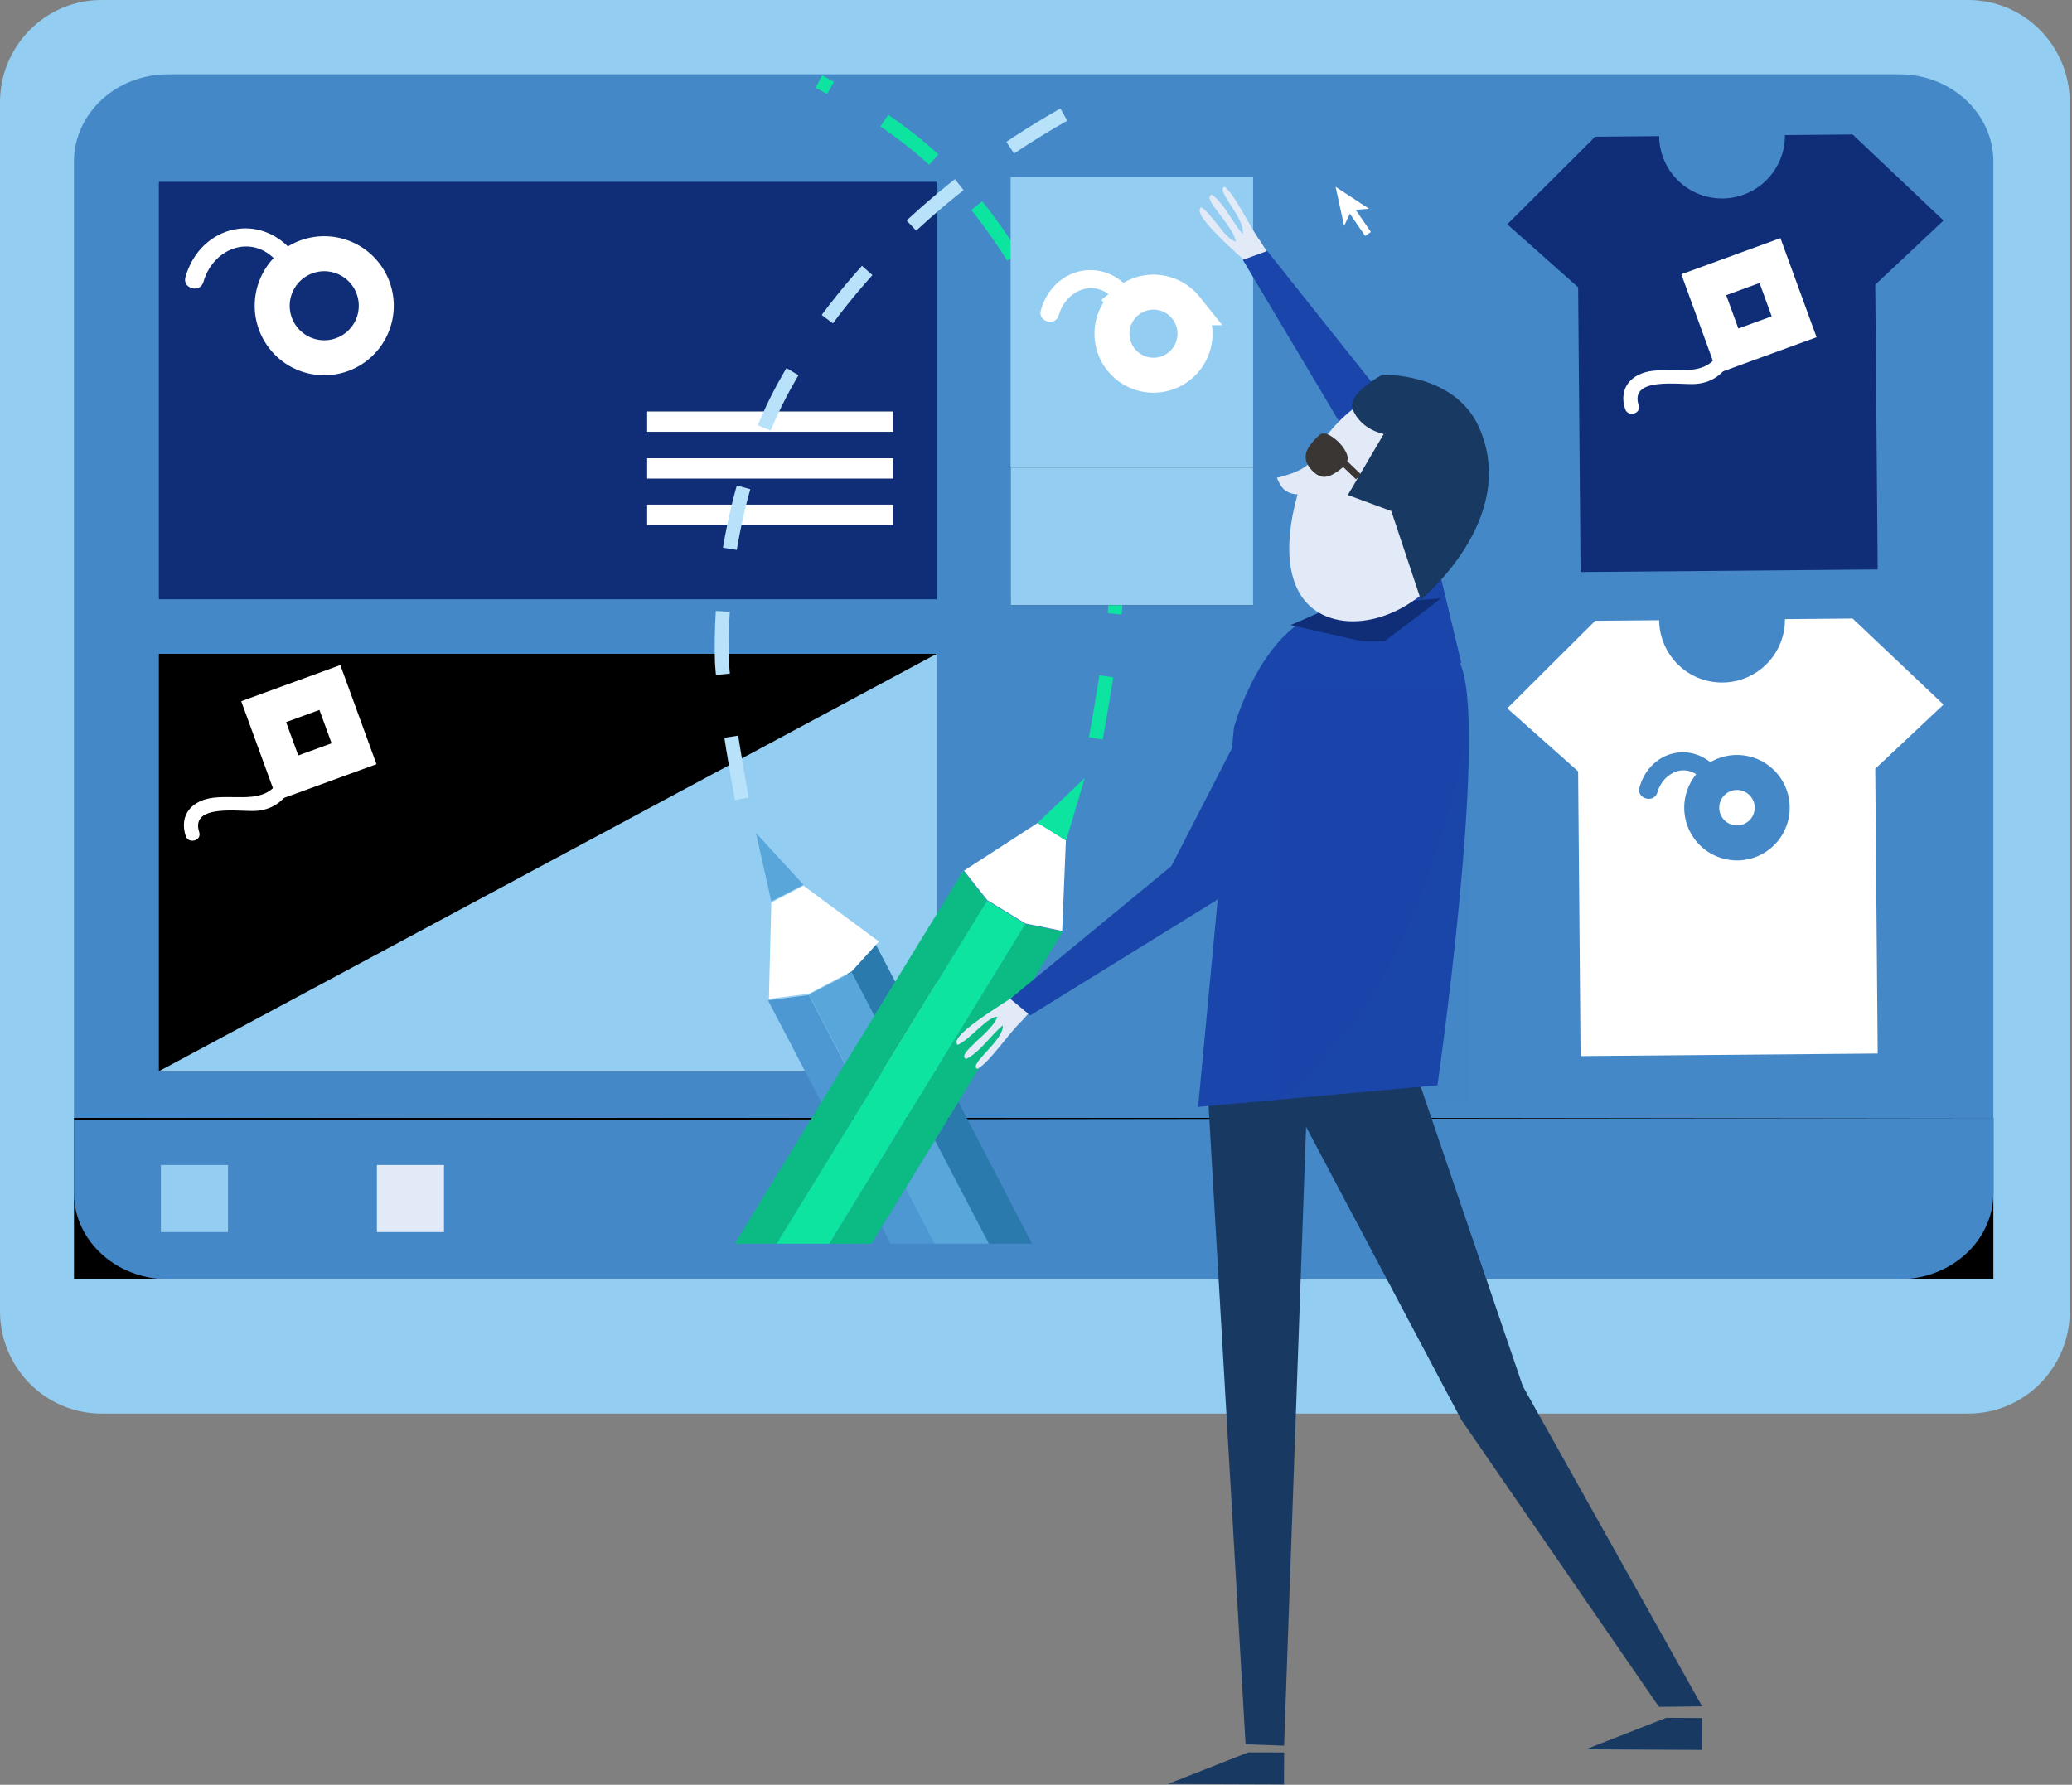 <svg xmlns="http://www.w3.org/2000/svg" xmlns:xlink="http://www.w3.org/1999/xlink" width="296" height="255" viewBox="0 0 296 255"><rect x="0" y="0" width="296" height="255" fill="#808080" stroke="none"/><defs><path id="u5aje" d="M894.22 559.424c-.762-.761-1.507-1.518-2.264-2.268-1.789-1.79-3.589-3.574-5.372-5.368-1.29-1.294-1.72-2.844-1.183-4.585.538-1.752 1.779-2.806 3.584-3.126 1.48-.26 2.79.176 3.882 1.209.463.437.9.91 1.363 1.38.448-.453.874-.895 1.31-1.321 2.45-2.413 6.534-1.417 7.53 1.853.506 1.666.16 3.2-1.06 4.44-2.54 2.594-5.133 5.14-7.7 7.706-.021.021-.048.043-.09.08"/><path id="u5ajf" d="M1059.684 638.333c0 8.084-6.491 14.633-14.492 14.633H778.498c-8.007 0-14.498-6.555-14.498-14.633v-172.7c0-8.079 6.491-14.633 14.492-14.633h266.695c8.006 0 14.492 6.554 14.492 14.633v172.7z"/><path id="u5ajg" d="M1048.768 621.293c0 6.89-6.018 12.476-13.443 12.476H788.008c-7.426 0-13.443-5.585-13.443-12.477V474.096c0-6.892 6.017-12.477 13.443-12.477h247.317c7.425 0 13.443 5.585 13.443 12.477z"/><path id="u5ajh" d="M920.543 556.5s2.487-13.488 2.838-19.527c.357-13.137-2.486-27.69-8.876-39.405-9.586-17.397-16.135-25.683-33.527-34.911"/><path id="u5aja" d="M774.57 633.769v-23.047h274.198v23.047z"/><path id="u5ajj" d="M1048.768 610.722v10.736c0 6.8-6.018 12.311-13.443 12.311H788.008c-7.426 0-13.443-5.511-13.443-12.312v-10.383"/><path id="u5ajk" d="M1028.666 470.213l-9.676.085a8.98 8.98 0 0 1-8.903 9.058c-4.963.043-9.016-3.946-9.064-8.904l-9.127.08-12.572 12.514 10.123 9 .351 40.683 42.446-.368-.351-40.683 9.75-9.17z"/><path id="u5ajl" d="M1028.666 539.374l-9.676.085a8.98 8.98 0 0 1-8.903 9.058c-4.963.043-9.016-3.946-9.064-8.903l-9.127.08-12.572 12.513 10.123 9 .351 40.683 42.446-.367-.351-40.684 9.75-9.17z"/><path id="u5ajm" d="M1000.778 564.201c.878-3.088 4.483-4.425 6.592-1.55 1.007 1.37 3.318.043 2.3-1.341-3.429-4.665-9.899-3.302-11.459 2.183-.474 1.65 2.098 2.354 2.567.708"/><path id="u5ajn" d="M1016.061 563.246a5.033 5.033 0 1 1-7.844 6.31 5.033 5.033 0 1 1 7.844-6.31z"/><path id="u5ajo" d="M786.695 536.622V476.98h111.118v59.64z"/><path id="u5ajp" d="M908.377 536.621v-60.343h34.64v60.343z"/><path id="u5ajb" d="M908.377 537.456V517.79h34.64v19.666z"/><path id="u5ajr" d="M793.059 491.29c1.464-5.139 7.466-7.104 10.895-2.433 1.006 1.368 3.317.042 2.3-1.342-4.75-6.47-13.616-4.457-15.762 3.072-.468 1.65 2.098 2.349 2.567.703"/><path id="u5ajs" d="M816.111 490.026a7.429 7.429 0 0 1-1.134 10.448 7.429 7.429 0 0 1-10.448-1.134 7.429 7.429 0 0 1 1.134-10.448 7.429 7.429 0 0 1 10.448 1.134z"/><path id="u5ajt" d="M915.255 496.033c1.097-3.856 5.597-5.426 8.2-1.88 1.007 1.369 3.318.043 2.301-1.342-3.924-5.34-11.289-3.733-13.068 2.514-.474 1.65 2.098 2.353 2.567.708"/><path id="u5aju" d="M933.408 494.958a5.935 5.935 0 0 1-.905 8.339 5.926 5.926 0 0 1-8.339-.906c-2.055-2.55-1.645-6.283.905-8.339a5.925 5.925 0 0 1 8.34.906z"/><path id="u5ajv" d="M856.452 512.692v-2.902h35.145v2.902z"/><path id="u5ajw" d="M856.452 519.377v-2.902h35.145v2.902z"/><path id="u5ajx" d="M856.452 526.002V523.1h35.145v2.902z"/><path id="u5ajc" d="M786.695 604.056v-59.64h111.118v59.64z"/><path id="u5ajz" d="M897.813 544.415v59.64H786.695z"/><path id="u5ajA" d="M856.452 579.395v-2.902h35.145v2.902z"/><path id="u5ajB" d="M856.452 586.08v-2.902h35.145v2.902z"/><path id="u5ajC" d="M856.452 592.705v-2.902h35.145v2.902z"/><path id="u5ajD" d="M792.457 569.894c-1.326-4.137 5.879-2.875 8.153-3.04 2.636-.192 4.36-1.758 5.4-4.1.516-1.167-1.204-2.184-1.726-1.007-1.928 4.33-5.99 2.78-9.803 3.227-3.01.351-4.931 2.407-3.957 5.453.4 1.22 2.327.697 1.933-.533"/><path id="u5ajE" d="M805.117 562.14l-3.45-9.461 9.46-3.45 3.45 9.46z"/><path id="u5ajF" d="M998.09 508.897c-1.325-4.138 5.88-2.876 8.153-3.04 2.636-.192 4.361-1.758 5.4-4.101.516-1.166-1.204-2.183-1.726-1.006-1.927 4.329-5.99 2.78-9.803 3.227-3.009.351-4.936 2.407-3.956 5.452.399 1.22 2.327.698 1.932-.532"/><path id="u5ajG" d="M1010.844 501.138l-3.45-9.46 9.461-3.45 3.45 9.46z"/><path id="u5ajH" d="M897.468 628.694l-4.132-7.918-3.365 5.485 1.272 2.433c.15.016 6.225 0 6.225 0"/><path id="u5ajI" d="M882.918 599.62l-3.366-6.448-5.713.746-.118.016 8.01 15.341 3.36-5.485z"/><path id="u5ajJ" d="M888.888 584.654l-.07.075.176.133z"/><path id="u5ajK" d="M897.555 613.922l7.711 14.772h6.177l-10.522-20.256z"/><path id="u5ajL" d="M888.992 585.71l-.175-.133-3.888 4.27 3.36 6.444.267.506 3.36-5.485z"/><path id="u5ajM" d="M897.477 628.694h7.78l-7.705-14.771-4.207 6.853z"/><path id="u5ajN" d="M889.04 596.365l-3.36-6.443-6.119 3.19 3.366 6.448 2.172 4.17 4.207-6.859z"/><path id="u5ajO" d="M871.995 570.007l2.189 9.787 4.59-2.39z"/><path id="u5ajP" d="M910.498 582.94l5.24 1.055.532-12.918-4.007-2.514-10.546 6.832 3.323 4.201z"/><path id="u5ajQ" d="M915.719 584.092l-5.24-1.055-3.53 5.751-8.803 14.357-3.36 5.484-4.201 6.86-3.366 5.484-4.739 7.727c.133.026 6.007 0 6.007 0l1.49-2.434 3.366-5.485 4.202-6.853 3.36-5.485 14.915-24.33z"/><path id="u5ajR" d="M901.675 575.486l-.064-.074-9.702 15.82-3.36 5.485-4.207 6.859-3.36 5.485-12.008 19.633h5.958l8.808-14.34 3.366-5.49 4.201-6.854 3.365-5.484 6.8-11.087 3.526-5.751z"/><path id="u5ajS" d="M905.009 579.688l-3.526 5.75-6.8 11.088-3.365 5.484-4.202 6.86-3.365 5.484-8.808 14.34h7.525l4.739-7.726 3.36-5.485 4.207-6.854 3.36-5.484 8.808-14.357 3.525-5.756z"/><path id="u5ajT" d="M918.965 562.16l-6.747 6.412 4.09 2.513z"/><path id="u5ajU" d="M956.93 480.788l2.502 3.643"/><path id="u5ajV" d="M954.798 477.69l1.215 5.59 1.075-2.263 2.492-.186z"/><path id="u5ajW" d="M869.973 565.132s-2.486-13.489-2.838-19.527c-.357-13.137 2.487-27.69 8.877-39.406 9.585-17.396 25.56-31.242 42.957-40.47"/><path id="u5ajX" d="M786.983 627.038v-9.585h9.585v9.585z"/><path id="u5ajY" d="M802.49 627.038v-9.585h9.585v9.585z"/><path id="u5ajZ" d="M817.843 627.038v-9.585h9.585v9.585z"/><path id="u5ajaa" d="M885.674 589.792l3.887-4.271-10.778-7.977-4.59 2.391-.351 13.792 5.713-.746z"/><path id="u5ajab" d="M912.15 591.155c-2.987 2.236-12.945 7.737-11.331 9.137 1.842-.836 4.335-4.158 5.671-3.999-.852 2.317-5.97 5.31-4.478 6.007 1.98-.948 3.466-3.328 5.245-4.798.176 2.162-5.043 5.634-3.616 6.214 1.827-1.033 4.383-5.005 6.321-6.837.57-.703 6.3-6.587 2.519-5.309"/><path id="u5ajac" d="M946.401 543.867l-2.321 6.081-12.743 24.8-23.015 18.956 2.854 2.37 26.652-16.481 19.32-29.527-3.377-5.48z"/><path id="u5ajad" d="M945.272 491.486c-2.572-2.705-11.48-9.782-9.66-10.89 1.678 1.13 3.585 4.82 4.932 4.889-.453-2.423-5.006-6.23-3.419-6.667 1.795 1.262 2.87 3.855 4.377 5.602.533-2.103-4.036-6.395-2.534-6.726 1.624 1.321 3.493 5.666 5.101 7.791.447.788 5.117 7.546 1.603 5.655"/><path id="u5ajae" d="M960.54 547.9l-.128-6.507-3.61-27.648-15.257-25.619 3.488-1.267 19.51 24.516 8.207 34.32-5.032 4.015z"/><path id="u5ajaf" d="M1007.16 696.46l-.026 4.564-16.583-.09 11.486-4.5"/><path id="u5ajag" d="M947.445 701.386l-.016 4.564-16.582-.059 11.48-4.52"/><path id="u5ajah" d="M950.72 608.155l-3.28 92.262-5.501-.197-5.549-95.77z"/><path id="u5ajai" d="M965.891 603.123l15.645 45.913 25.624 45.758-6.166.075-28.218-40.982-25.8-48.698z"/><path id="u5ajaj" d="M969.352 606.062l-34.192 3.088 5.118-54.209s4.185-15.442 14.154-16.816c0 0 16.47 2.652 18.398 8.275 3.594 10.496-3.478 59.662-3.478 59.662"/><path id="u5ajd" d="M946.865 608.184v-58.869h26.987v58.869z"/><path id="u5ajal" d="M973.447 549.315c.048 1.097.011 2.21-.026 3.254-.118 3.386-.495 6.79-1.305 10.085-1.699 6.912-3.999 13.846-6.848 20.369-2.8 6.422-6.278 12.407-10.959 17.652-2.354 2.636-4.867 5.107-7.45 7.509l22.493-2.03c0-.005 6.092-42.376 4.095-56.839"/><path id="u5ajam" d="M969.898 536.473l-8.1 6.145h-3.264l-10.165-2.306 5.815-2.53z"/><path id="u5ajan" d="M946.407 519.267c2.465-.612 3.749-1.209 4.686-2.114 3.946-7.929 11.337-12.343 17.152-9.968 6.23 2.54 8.301 11.912 4.627 20.922-3.68 9.015-13.147 13.499-19.383 10.959-5.602-2.285-6.395-9.33-4.127-17.424-2.071-.128-2.503-1.406-2.955-2.375"/><path id="u5ajao" d="M966.972 536.664s14.154-11.507 8.318-24.612c-3.51-7.881-13.819-7.509-13.819-7.509s-5.075 2.674-4.223 4.926c1.119 2.934 4.43 3.541 4.43 3.541l-5.132 8.717 6.214 2.29"/><path id="u5ajap" d="M954.107 518.916c-.756.32-1.348.287-1.976-.112-.634-.4-1.23-1.113-1.486-1.773-.271-.72-.122-1.54.432-2.317.612-.862 1.342-1.56 1.698-1.736.016-.005.032-.005.048-.01.442-.112 1.012.026 1.992.82.98.793 1.613 1.88 1.72 2.54.08.495-.352 1.065-.58 1.331-.347.314-1.14.959-1.848 1.257"/><path id="u5ajaq" d="M955.646 516.807l2.423 2.327"/><clipPath id="u5aji"><use xlink:href="#u5aja"/></clipPath><clipPath id="u5ajq"><use xlink:href="#u5ajb"/></clipPath><clipPath id="u5ajy"><use xlink:href="#u5ajc"/></clipPath><clipPath id="u5ajak"><use xlink:href="#u5ajd"/></clipPath></defs><g><g transform="translate(-764 -451)"><g><g><use fill="#c361a2" xlink:href="#u5aje"/></g><g><use fill="#93cdf1" xlink:href="#u5ajf"/></g><g><use fill="#4488c8" xlink:href="#u5ajg"/></g><g><use fill="#fff" fill-opacity="0" stroke="#0ce49f" stroke-dasharray="9 9 9 9 9 9" stroke-miterlimit="50" stroke-width="2" xlink:href="#u5ajh"/></g><g><g><g><g><use xlink:href="#u5aja"/></g><g clip-path="url(#u5aji)"><use fill="#4488c8" xlink:href="#u5ajj"/></g></g></g></g><g><use fill="#102e77" xlink:href="#u5ajk"/></g><g><use fill="#fff" xlink:href="#u5ajl"/></g><g><use fill="#4488c8" xlink:href="#u5ajm"/></g><g><use fill="#fff" fill-opacity="0" stroke="#4488c8" stroke-miterlimit="50" stroke-width="5" xlink:href="#u5ajn"/></g><g><use fill="#102e77" xlink:href="#u5ajo"/></g><g><use fill="#93cdf1" xlink:href="#u5ajp"/></g><g><g><g><g><use xlink:href="#u5ajb"/></g><g clip-path="url(#u5ajq)"><use fill="#93cdf1" xlink:href="#u5ajb"/></g></g></g></g><g><use fill="#fff" xlink:href="#u5ajr"/></g><g><use fill="#fff" fill-opacity="0" stroke="#fff" stroke-miterlimit="50" stroke-width="5" xlink:href="#u5ajs"/></g><g><use fill="#fff" xlink:href="#u5ajt"/></g><g><use fill="#fff" fill-opacity="0" stroke="#fff" stroke-miterlimit="50" stroke-width="5" xlink:href="#u5aju"/></g><g><use fill="#fff" xlink:href="#u5ajv"/></g><g><use fill="#fff" xlink:href="#u5ajw"/></g><g><use fill="#fff" xlink:href="#u5ajx"/></g><g><g><g><g><use xlink:href="#u5ajc"/></g><g clip-path="url(#u5ajy)"><use fill="#93cdf1" xlink:href="#u5ajz"/></g></g></g></g><g><use fill="#93cdf1" xlink:href="#u5ajA"/></g><g><use fill="#93cdf1" xlink:href="#u5ajB"/></g><g><use fill="#93cdf1" xlink:href="#u5ajC"/></g><g><use fill="#fff" xlink:href="#u5ajD"/></g><g><use fill="#fff" fill-opacity="0" stroke="#fff" stroke-miterlimit="50" stroke-width="5" xlink:href="#u5ajE"/></g><g><use fill="#fff" xlink:href="#u5ajF"/></g><g><use fill="#fff" fill-opacity="0" stroke="#fff" stroke-miterlimit="50" stroke-width="5" xlink:href="#u5ajG"/></g><g/><g><use fill="#4d97d2" xlink:href="#u5ajH"/></g><g><use fill="#4d97d2" xlink:href="#u5ajI"/></g><g><use fill="#2b7aae" xlink:href="#u5ajJ"/></g><g><use fill="#2b7aae" xlink:href="#u5ajK"/></g><g><use fill="#2b7aae" xlink:href="#u5ajL"/></g><g><use fill="#59a6db" xlink:href="#u5ajM"/></g><g><use fill="#59a6db" xlink:href="#u5ajN"/></g><g><use fill="#59a6db" xlink:href="#u5ajO"/></g><g><use fill="#fff" xlink:href="#u5ajP"/></g><g><use fill="#0cbb83" xlink:href="#u5ajQ"/></g><g><use fill="#0cbb83" xlink:href="#u5ajR"/></g><g><use fill="#0ce49f" xlink:href="#u5ajS"/></g><g><use fill="#0ce49f" xlink:href="#u5ajT"/></g><g><use fill="#fff" fill-opacity="0" stroke="#fff" stroke-dasharray="12 12 12 12 12 12" stroke-miterlimit="50" xlink:href="#u5ajU"/></g><g><use fill="#fff" xlink:href="#u5ajV"/></g><g><use fill="#fff" fill-opacity="0" stroke="#b8e2fa" stroke-dasharray="9 9 9 9 9 9" stroke-miterlimit="50" stroke-width="2" xlink:href="#u5ajW"/></g><g><use fill="#93cdf1" xlink:href="#u5ajX"/></g><g><use fill="#4488c8" xlink:href="#u5ajY"/></g><g><use fill="#e2e9f7" xlink:href="#u5ajZ"/></g><g><use fill="#fff" xlink:href="#u5ajaa"/></g></g><g><g><use fill="#e2e9f7" xlink:href="#u5ajab"/></g><g><use fill="#1a45aa" xlink:href="#u5ajac"/></g><g><use fill="#e2e9f7" xlink:href="#u5ajad"/></g><g><use fill="#1a45aa" xlink:href="#u5ajae"/></g><g><use fill="#183962" xlink:href="#u5ajaf"/></g><g><use fill="#183962" xlink:href="#u5ajag"/></g><g><use fill="#183962" xlink:href="#u5ajah"/></g><g><use fill="#183962" xlink:href="#u5ajai"/></g><g><use fill="#1a45aa" xlink:href="#u5ajaj"/></g><g opacity=".3"><g opacity=".3"><g opacity=".3"><g opacity=".3"><use fill="#102e77" xlink:href="#u5ajd"/></g><g clip-path="url(#u5ajak)" opacity=".3"><use fill="#102e77" xlink:href="#u5ajal"/></g></g></g></g><g><use fill="#102e77" xlink:href="#u5ajam"/></g><g><use fill="#e2e9f7" xlink:href="#u5ajan"/></g><g><use fill="#183962" xlink:href="#u5ajao"/></g><g><use fill="#3a3634" xlink:href="#u5ajap"/></g><g><use fill="#fff" fill-opacity="0" stroke="#3a3634" stroke-miterlimit="50" xlink:href="#u5ajaq"/></g></g></g></g></svg>